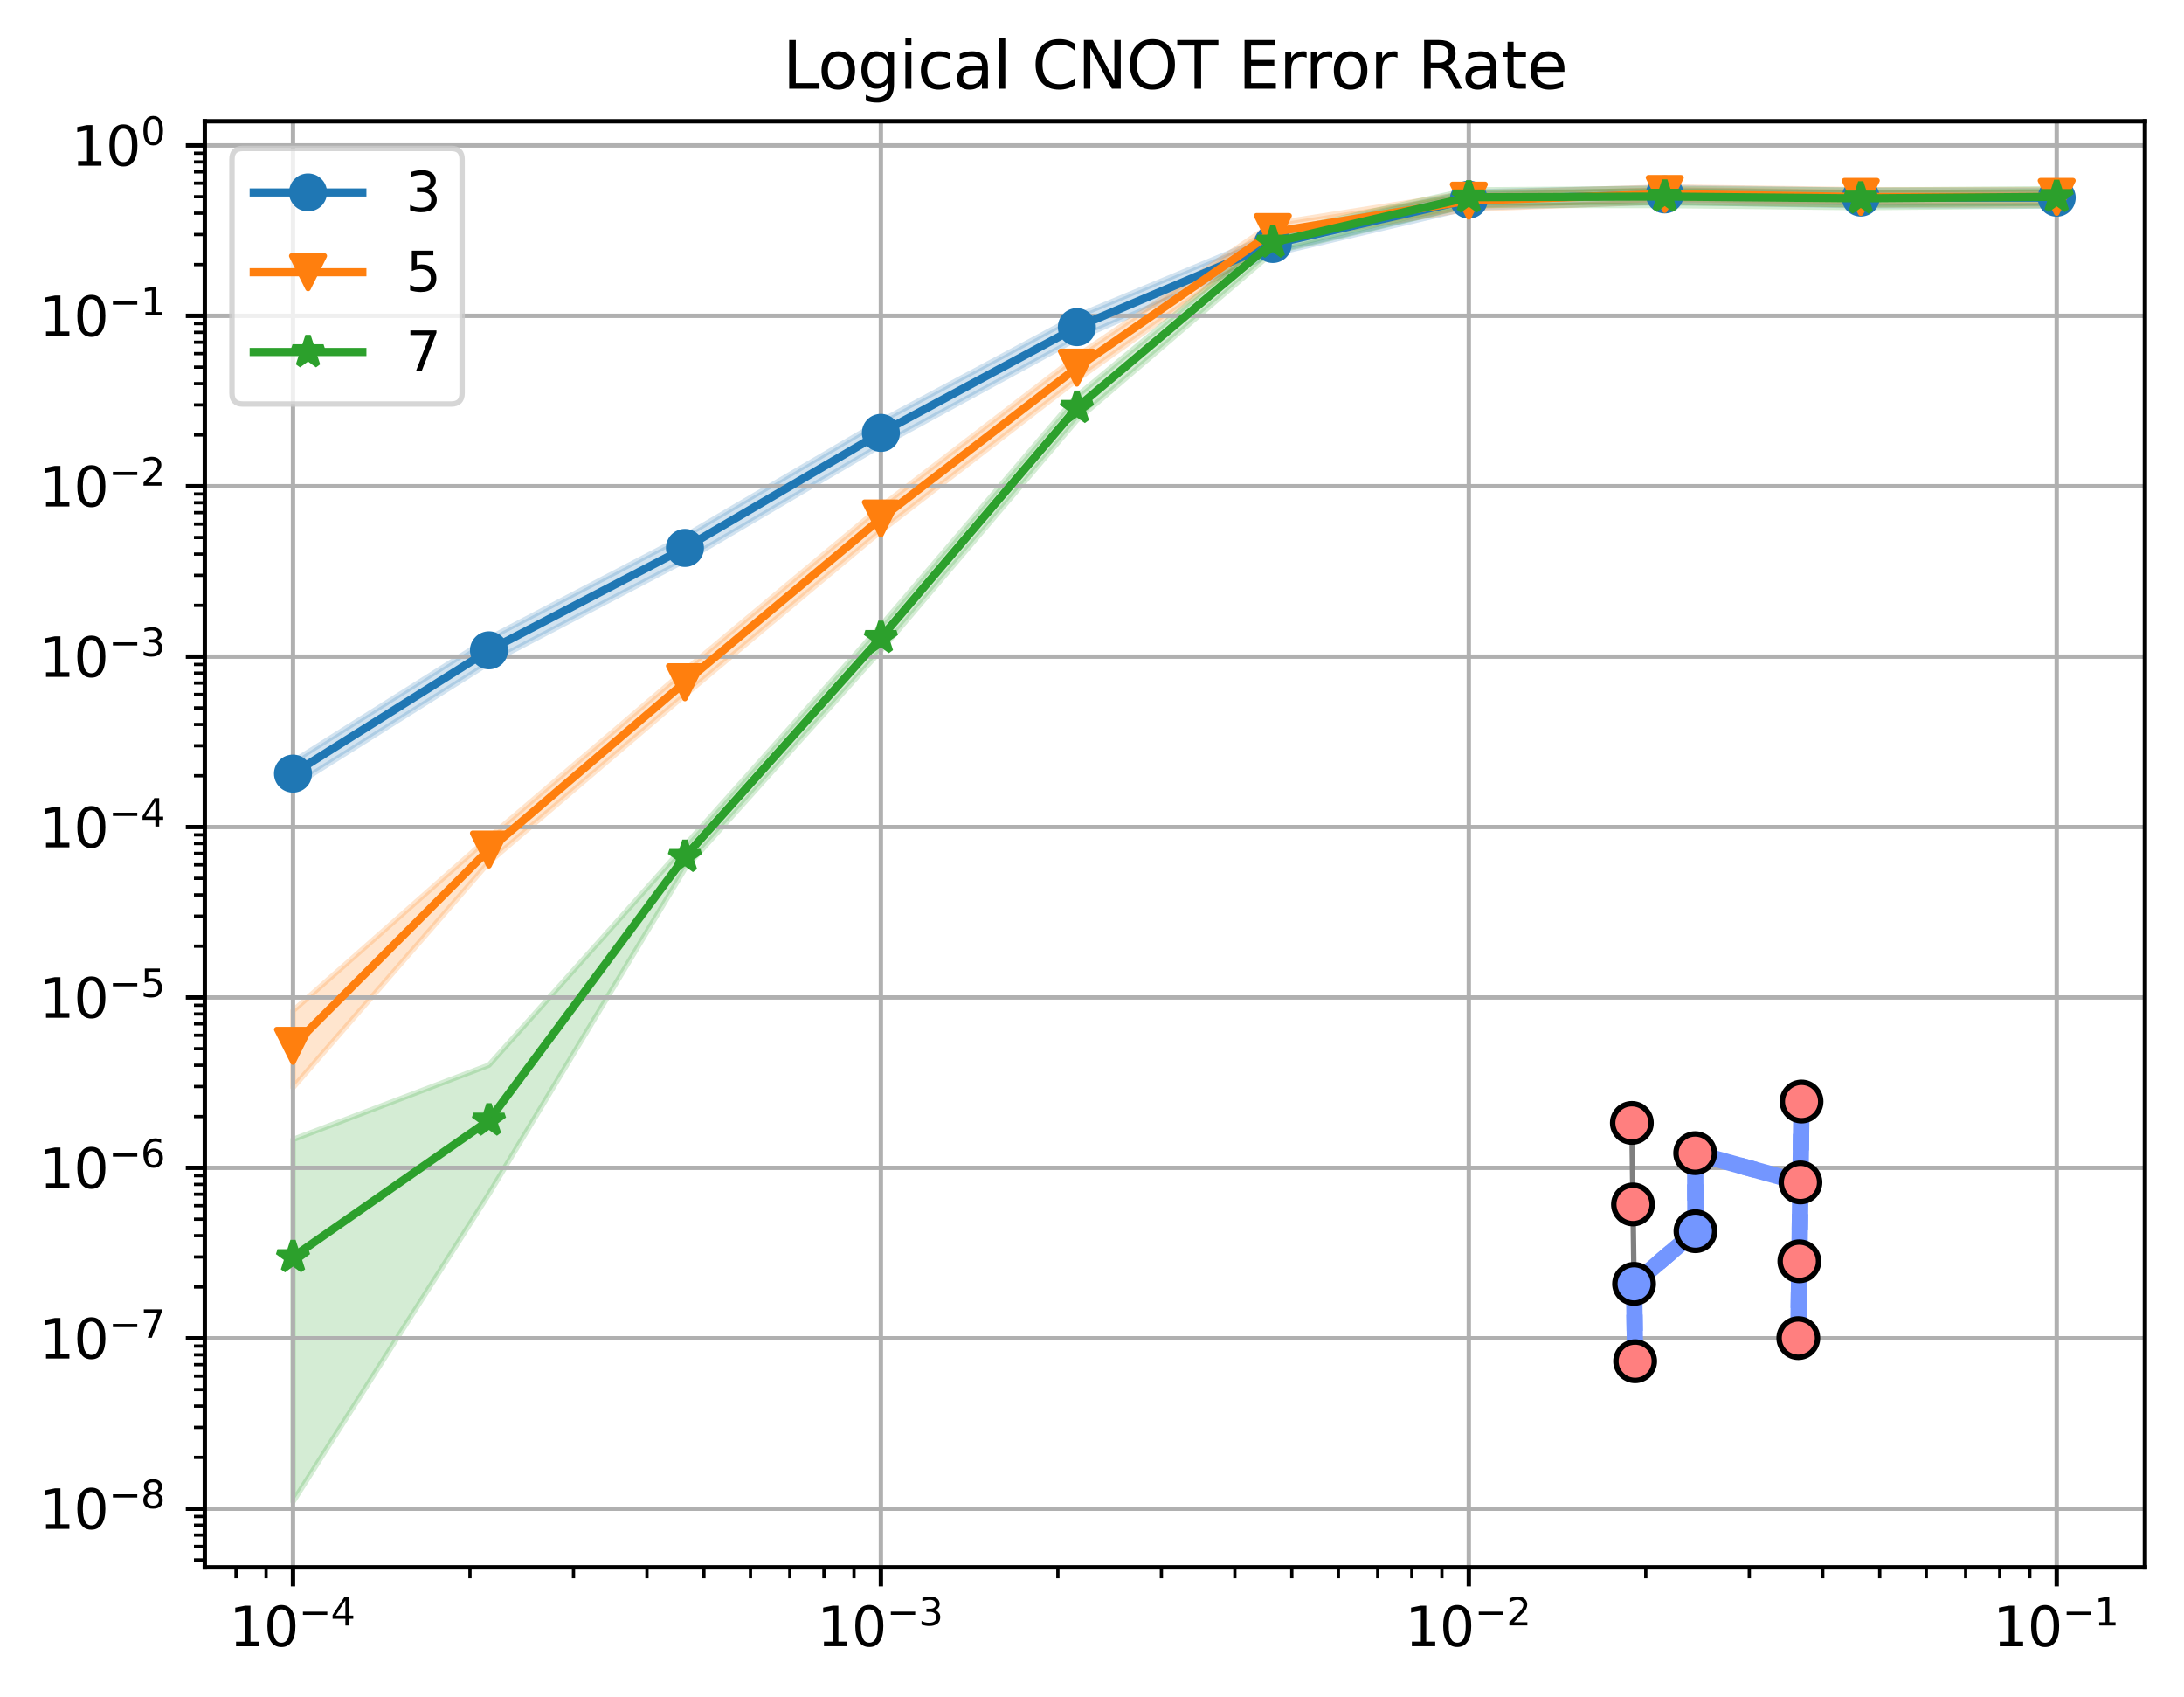 <?xml version="1.0" encoding="utf-8" standalone="no"?>
<!DOCTYPE svg PUBLIC "-//W3C//DTD SVG 1.1//EN"
  "http://www.w3.org/Graphics/SVG/1.1/DTD/svg11.dtd">
<svg xmlns:xlink="http://www.w3.org/1999/xlink" width="402.02pt" height="312.308pt" viewBox="0 0 402.02 312.308" xmlns="http://www.w3.org/2000/svg" version="1.1">
 <defs>
  <style type="text/css">*{stroke-linejoin: round; stroke-linecap: butt}</style>
 </defs>
 <g id="figure_1">
  <g id="patch_1">
   <path d="M 0 312.308 
L 402.02 312.308 
L 402.02 0 
L 0 0 
z
" style="fill: #ffffff"/>
  </g>
  <g id="axes_1">
   <g id="patch_2">
    <path d="M 37.7 288.43 
L 394.82 288.43 
L 394.82 22.318 
L 37.7 22.318 
z
" style="fill: #ffffff"/>
   </g>
   <g id="FillBetweenPolyCollection_1">
    <defs>
     <path id="m0c1b88185e" d="M 53.933 -172.144 
L 53.933 -167.614 
L 90.005 -190.306 
L 126.078 -209.163 
L 162.151 -230.366 
L 198.224 -249.986 
L 234.296 -265.593 
L 270.369 -274.045 
L 306.442 -275.095 
L 342.515 -274.45 
L 378.587 -274.427 
L 378.587 -277.278 
L 378.587 -277.278 
L 342.515 -277.297 
L 306.442 -277.821 
L 270.369 -276.967 
L 234.296 -269.104 
L 198.224 -254.113 
L 162.151 -234.802 
L 126.078 -213.666 
L 90.005 -194.835 
L 53.933 -172.144 
z
" style="stroke: #1f77b4; stroke-opacity: 0.2"/>
    </defs>
    <g clip-path="url(#p9737e0b07b)">
     <use xlink:href="#m0c1b88185e" x="0" y="312.308" style="fill: #1f77b4; fill-opacity: 0.2; stroke: #1f77b4; stroke-opacity: 0.2"/>
    </g>
   </g>
   <g id="FillBetweenPolyCollection_2">
    <defs>
     <path id="mc571cab4ac" d="M 53.933 -126.311 
L 53.933 -112.168 
L 90.005 -153.641 
L 126.078 -184.427 
L 162.151 -214.581 
L 198.224 -242.427 
L 234.296 -267.979 
L 270.369 -273.826 
L 306.442 -275.185 
L 342.515 -274.591 
L 378.587 -274.591 
L 378.587 -277.411 
L 378.587 -277.411 
L 342.515 -277.411 
L 306.442 -277.894 
L 270.369 -276.789 
L 234.296 -271.115 
L 198.224 -246.75 
L 162.151 -219.075 
L 126.078 -188.956 
L 90.005 -158.172 
L 53.933 -126.311 
z
" style="stroke: #ff7f0e; stroke-opacity: 0.2"/>
    </defs>
    <g clip-path="url(#p9737e0b07b)">
     <use xlink:href="#mc571cab4ac" x="0" y="312.308" style="fill: #ff7f0e; fill-opacity: 0.2; stroke: #ff7f0e; stroke-opacity: 0.2"/>
    </g>
   </g>
   <g id="FillBetweenPolyCollection_3">
    <defs>
     <path id="m00c56f192b" d="M 53.933 -102.612 
L 53.933 -35.974 
L 90.005 -92.613 
L 126.078 -152.475 
L 162.151 -192.619 
L 198.224 -235.01 
L 234.296 -265.905 
L 270.369 -274.521 
L 306.442 -274.488 
L 342.515 -274.103 
L 378.587 -274.43 
L 378.587 -277.574 
L 378.587 -277.574 
L 342.515 -277.315 
L 306.442 -277.62 
L 270.369 -277.354 
L 234.296 -269.365 
L 198.224 -239.427 
L 162.151 -197.147 
L 126.078 -156.722 
L 90.005 -116.307 
L 53.933 -102.612 
z
" style="stroke: #2ca02c; stroke-opacity: 0.2"/>
    </defs>
    <g clip-path="url(#p9737e0b07b)">
     <use xlink:href="#m00c56f192b" x="0" y="312.308" style="fill: #2ca02c; fill-opacity: 0.2; stroke: #2ca02c; stroke-opacity: 0.2"/>
    </g>
   </g>
   <g id="matplotlib.axis_1">
    <g id="xtick_1">
     <g id="line2d_1">
      <path d="M 53.933 288.43 
L 53.933 22.318 
" clip-path="url(#p9737e0b07b)" style="fill: none; stroke: #b0b0b0; stroke-width: 0.8; stroke-linecap: square"/>
     </g>
     <g id="line2d_2">
      <defs>
       <path id="m908bea3374" d="M 0 0 
L 0 3.5 
" style="stroke: #000000; stroke-width: 0.8"/>
      </defs>
      <g>
       <use xlink:href="#m908bea3374" x="53.933" y="288.43" style="stroke: #000000; stroke-width: 0.8"/>
      </g>
     </g>
     <g id="text_1">
      <!-- $\mathdefault{10^{-4}}$ -->
      <g transform="translate(42.183 303.029) scale(0.1 -0.1)">
       <defs>
        <path id="DejaVuSans-31" d="M 794 531 
L 1825 531 
L 1825 4091 
L 703 3866 
L 703 4441 
L 1819 4666 
L 2450 4666 
L 2450 531 
L 3481 531 
L 3481 0 
L 794 0 
L 794 531 
z
" transform="scale(0.016)"/>
        <path id="DejaVuSans-30" d="M 2034 4250 
Q 1547 4250 1301 3770 
Q 1056 3291 1056 2328 
Q 1056 1369 1301 889 
Q 1547 409 2034 409 
Q 2525 409 2770 889 
Q 3016 1369 3016 2328 
Q 3016 3291 2770 3770 
Q 2525 4250 2034 4250 
z
M 2034 4750 
Q 2819 4750 3233 4129 
Q 3647 3509 3647 2328 
Q 3647 1150 3233 529 
Q 2819 -91 2034 -91 
Q 1250 -91 836 529 
Q 422 1150 422 2328 
Q 422 3509 836 4129 
Q 1250 4750 2034 4750 
z
" transform="scale(0.016)"/>
        <path id="DejaVuSans-2212" d="M 678 2272 
L 4684 2272 
L 4684 1741 
L 678 1741 
L 678 2272 
z
" transform="scale(0.016)"/>
        <path id="DejaVuSans-34" d="M 2419 4116 
L 825 1625 
L 2419 1625 
L 2419 4116 
z
M 2253 4666 
L 3047 4666 
L 3047 1625 
L 3713 1625 
L 3713 1100 
L 3047 1100 
L 3047 0 
L 2419 0 
L 2419 1100 
L 313 1100 
L 313 1709 
L 2253 4666 
z
" transform="scale(0.016)"/>
       </defs>
       <use xlink:href="#DejaVuSans-31" transform="translate(0 0.684)"/>
       <use xlink:href="#DejaVuSans-30" transform="translate(63.623 0.684)"/>
       <use xlink:href="#DejaVuSans-2212" transform="translate(128.203 38.966) scale(0.7)"/>
       <use xlink:href="#DejaVuSans-34" transform="translate(186.855 38.966) scale(0.7)"/>
      </g>
     </g>
    </g>
    <g id="xtick_2">
     <g id="line2d_3">
      <path d="M 162.151 288.43 
L 162.151 22.318 
" clip-path="url(#p9737e0b07b)" style="fill: none; stroke: #b0b0b0; stroke-width: 0.8; stroke-linecap: square"/>
     </g>
     <g id="line2d_4">
      <g>
       <use xlink:href="#m908bea3374" x="162.151" y="288.43" style="stroke: #000000; stroke-width: 0.8"/>
      </g>
     </g>
     <g id="text_2">
      <!-- $\mathdefault{10^{-3}}$ -->
      <g transform="translate(150.401 303.029) scale(0.1 -0.1)">
       <defs>
        <path id="DejaVuSans-33" d="M 2597 2516 
Q 3050 2419 3304 2112 
Q 3559 1806 3559 1356 
Q 3559 666 3084 287 
Q 2609 -91 1734 -91 
Q 1441 -91 1130 -33 
Q 819 25 488 141 
L 488 750 
Q 750 597 1062 519 
Q 1375 441 1716 441 
Q 2309 441 2620 675 
Q 2931 909 2931 1356 
Q 2931 1769 2642 2001 
Q 2353 2234 1838 2234 
L 1294 2234 
L 1294 2753 
L 1863 2753 
Q 2328 2753 2575 2939 
Q 2822 3125 2822 3475 
Q 2822 3834 2567 4026 
Q 2313 4219 1838 4219 
Q 1578 4219 1281 4162 
Q 984 4106 628 3988 
L 628 4550 
Q 988 4650 1302 4700 
Q 1616 4750 1894 4750 
Q 2613 4750 3031 4423 
Q 3450 4097 3450 3541 
Q 3450 3153 3228 2886 
Q 3006 2619 2597 2516 
z
" transform="scale(0.016)"/>
       </defs>
       <use xlink:href="#DejaVuSans-31" transform="translate(0 0.766)"/>
       <use xlink:href="#DejaVuSans-30" transform="translate(63.623 0.766)"/>
       <use xlink:href="#DejaVuSans-2212" transform="translate(128.203 39.047) scale(0.7)"/>
       <use xlink:href="#DejaVuSans-33" transform="translate(186.855 39.047) scale(0.7)"/>
      </g>
     </g>
    </g>
    <g id="xtick_3">
     <g id="line2d_5">
      <path d="M 270.369 288.43 
L 270.369 22.318 
" clip-path="url(#p9737e0b07b)" style="fill: none; stroke: #b0b0b0; stroke-width: 0.8; stroke-linecap: square"/>
     </g>
     <g id="line2d_6">
      <g>
       <use xlink:href="#m908bea3374" x="270.369" y="288.43" style="stroke: #000000; stroke-width: 0.8"/>
      </g>
     </g>
     <g id="text_3">
      <!-- $\mathdefault{10^{-2}}$ -->
      <g transform="translate(258.619 303.029) scale(0.1 -0.1)">
       <defs>
        <path id="DejaVuSans-32" d="M 1228 531 
L 3431 531 
L 3431 0 
L 469 0 
L 469 531 
Q 828 903 1448 1529 
Q 2069 2156 2228 2338 
Q 2531 2678 2651 2914 
Q 2772 3150 2772 3378 
Q 2772 3750 2511 3984 
Q 2250 4219 1831 4219 
Q 1534 4219 1204 4116 
Q 875 4013 500 3803 
L 500 4441 
Q 881 4594 1212 4672 
Q 1544 4750 1819 4750 
Q 2544 4750 2975 4387 
Q 3406 4025 3406 3419 
Q 3406 3131 3298 2873 
Q 3191 2616 2906 2266 
Q 2828 2175 2409 1742 
Q 1991 1309 1228 531 
z
" transform="scale(0.016)"/>
       </defs>
       <use xlink:href="#DejaVuSans-31" transform="translate(0 0.766)"/>
       <use xlink:href="#DejaVuSans-30" transform="translate(63.623 0.766)"/>
       <use xlink:href="#DejaVuSans-2212" transform="translate(128.203 39.047) scale(0.7)"/>
       <use xlink:href="#DejaVuSans-32" transform="translate(186.855 39.047) scale(0.7)"/>
      </g>
     </g>
    </g>
    <g id="xtick_4">
     <g id="line2d_7">
      <path d="M 378.587 288.43 
L 378.587 22.318 
" clip-path="url(#p9737e0b07b)" style="fill: none; stroke: #b0b0b0; stroke-width: 0.8; stroke-linecap: square"/>
     </g>
     <g id="line2d_8">
      <g>
       <use xlink:href="#m908bea3374" x="378.587" y="288.43" style="stroke: #000000; stroke-width: 0.8"/>
      </g>
     </g>
     <g id="text_4">
      <!-- $\mathdefault{10^{-1}}$ -->
      <g transform="translate(366.837 303.029) scale(0.1 -0.1)">
       <use xlink:href="#DejaVuSans-31" transform="translate(0 0.684)"/>
       <use xlink:href="#DejaVuSans-30" transform="translate(63.623 0.684)"/>
       <use xlink:href="#DejaVuSans-2212" transform="translate(128.203 38.966) scale(0.7)"/>
       <use xlink:href="#DejaVuSans-31" transform="translate(186.855 38.966) scale(0.7)"/>
      </g>
     </g>
    </g>
    <g id="xtick_5">
     <g id="line2d_9">
      <defs>
       <path id="mb893e057e3" d="M 0 0 
L 0 2 
" style="stroke: #000000; stroke-width: 0.6"/>
      </defs>
      <g>
       <use xlink:href="#mb893e057e3" x="43.445" y="288.43" style="stroke: #000000; stroke-width: 0.6"/>
      </g>
     </g>
    </g>
    <g id="xtick_6">
     <g id="line2d_10">
      <g>
       <use xlink:href="#mb893e057e3" x="48.981" y="288.43" style="stroke: #000000; stroke-width: 0.6"/>
      </g>
     </g>
    </g>
    <g id="xtick_7">
     <g id="line2d_11">
      <g>
       <use xlink:href="#mb893e057e3" x="86.51" y="288.43" style="stroke: #000000; stroke-width: 0.6"/>
      </g>
     </g>
    </g>
    <g id="xtick_8">
     <g id="line2d_12">
      <g>
       <use xlink:href="#mb893e057e3" x="105.566" y="288.43" style="stroke: #000000; stroke-width: 0.6"/>
      </g>
     </g>
    </g>
    <g id="xtick_9">
     <g id="line2d_13">
      <g>
       <use xlink:href="#mb893e057e3" x="119.087" y="288.43" style="stroke: #000000; stroke-width: 0.6"/>
      </g>
     </g>
    </g>
    <g id="xtick_10">
     <g id="line2d_14">
      <g>
       <use xlink:href="#mb893e057e3" x="129.574" y="288.43" style="stroke: #000000; stroke-width: 0.6"/>
      </g>
     </g>
    </g>
    <g id="xtick_11">
     <g id="line2d_15">
      <g>
       <use xlink:href="#mb893e057e3" x="138.143" y="288.43" style="stroke: #000000; stroke-width: 0.6"/>
      </g>
     </g>
    </g>
    <g id="xtick_12">
     <g id="line2d_16">
      <g>
       <use xlink:href="#mb893e057e3" x="145.388" y="288.43" style="stroke: #000000; stroke-width: 0.6"/>
      </g>
     </g>
    </g>
    <g id="xtick_13">
     <g id="line2d_17">
      <g>
       <use xlink:href="#mb893e057e3" x="151.663" y="288.43" style="stroke: #000000; stroke-width: 0.6"/>
      </g>
     </g>
    </g>
    <g id="xtick_14">
     <g id="line2d_18">
      <g>
       <use xlink:href="#mb893e057e3" x="157.199" y="288.43" style="stroke: #000000; stroke-width: 0.6"/>
      </g>
     </g>
    </g>
    <g id="xtick_15">
     <g id="line2d_19">
      <g>
       <use xlink:href="#mb893e057e3" x="194.728" y="288.43" style="stroke: #000000; stroke-width: 0.6"/>
      </g>
     </g>
    </g>
    <g id="xtick_16">
     <g id="line2d_20">
      <g>
       <use xlink:href="#mb893e057e3" x="213.784" y="288.43" style="stroke: #000000; stroke-width: 0.6"/>
      </g>
     </g>
    </g>
    <g id="xtick_17">
     <g id="line2d_21">
      <g>
       <use xlink:href="#mb893e057e3" x="227.305" y="288.43" style="stroke: #000000; stroke-width: 0.6"/>
      </g>
     </g>
    </g>
    <g id="xtick_18">
     <g id="line2d_22">
      <g>
       <use xlink:href="#mb893e057e3" x="237.792" y="288.43" style="stroke: #000000; stroke-width: 0.6"/>
      </g>
     </g>
    </g>
    <g id="xtick_19">
     <g id="line2d_23">
      <g>
       <use xlink:href="#mb893e057e3" x="246.361" y="288.43" style="stroke: #000000; stroke-width: 0.6"/>
      </g>
     </g>
    </g>
    <g id="xtick_20">
     <g id="line2d_24">
      <g>
       <use xlink:href="#mb893e057e3" x="253.606" y="288.43" style="stroke: #000000; stroke-width: 0.6"/>
      </g>
     </g>
    </g>
    <g id="xtick_21">
     <g id="line2d_25">
      <g>
       <use xlink:href="#mb893e057e3" x="259.882" y="288.43" style="stroke: #000000; stroke-width: 0.6"/>
      </g>
     </g>
    </g>
    <g id="xtick_22">
     <g id="line2d_26">
      <g>
       <use xlink:href="#mb893e057e3" x="265.417" y="288.43" style="stroke: #000000; stroke-width: 0.6"/>
      </g>
     </g>
    </g>
    <g id="xtick_23">
     <g id="line2d_27">
      <g>
       <use xlink:href="#mb893e057e3" x="302.946" y="288.43" style="stroke: #000000; stroke-width: 0.6"/>
      </g>
     </g>
    </g>
    <g id="xtick_24">
     <g id="line2d_28">
      <g>
       <use xlink:href="#mb893e057e3" x="322.002" y="288.43" style="stroke: #000000; stroke-width: 0.6"/>
      </g>
     </g>
    </g>
    <g id="xtick_25">
     <g id="line2d_29">
      <g>
       <use xlink:href="#mb893e057e3" x="335.523" y="288.43" style="stroke: #000000; stroke-width: 0.6"/>
      </g>
     </g>
    </g>
    <g id="xtick_26">
     <g id="line2d_30">
      <g>
       <use xlink:href="#mb893e057e3" x="346.01" y="288.43" style="stroke: #000000; stroke-width: 0.6"/>
      </g>
     </g>
    </g>
    <g id="xtick_27">
     <g id="line2d_31">
      <g>
       <use xlink:href="#mb893e057e3" x="354.579" y="288.43" style="stroke: #000000; stroke-width: 0.6"/>
      </g>
     </g>
    </g>
    <g id="xtick_28">
     <g id="line2d_32">
      <g>
       <use xlink:href="#mb893e057e3" x="361.824" y="288.43" style="stroke: #000000; stroke-width: 0.6"/>
      </g>
     </g>
    </g>
    <g id="xtick_29">
     <g id="line2d_33">
      <g>
       <use xlink:href="#mb893e057e3" x="368.1" y="288.43" style="stroke: #000000; stroke-width: 0.6"/>
      </g>
     </g>
    </g>
    <g id="xtick_30">
     <g id="line2d_34">
      <g>
       <use xlink:href="#mb893e057e3" x="373.635" y="288.43" style="stroke: #000000; stroke-width: 0.6"/>
      </g>
     </g>
    </g>
   </g>
   <g id="matplotlib.axis_2">
    <g id="ytick_1">
     <g id="line2d_35">
      <path d="M 37.7 277.632 
L 394.82 277.632 
" clip-path="url(#p9737e0b07b)" style="fill: none; stroke: #b0b0b0; stroke-width: 0.8; stroke-linecap: square"/>
     </g>
     <g id="line2d_36">
      <defs>
       <path id="m82329476b8" d="M 0 0 
L -3.5 0 
" style="stroke: #000000; stroke-width: 0.8"/>
      </defs>
      <g>
       <use xlink:href="#m82329476b8" x="37.7" y="277.632" style="stroke: #000000; stroke-width: 0.8"/>
      </g>
     </g>
     <g id="text_5">
      <!-- $\mathdefault{10^{-8}}$ -->
      <g transform="translate(7.2 281.431) scale(0.1 -0.1)">
       <defs>
        <path id="DejaVuSans-38" d="M 2034 2216 
Q 1584 2216 1326 1975 
Q 1069 1734 1069 1313 
Q 1069 891 1326 650 
Q 1584 409 2034 409 
Q 2484 409 2743 651 
Q 3003 894 3003 1313 
Q 3003 1734 2745 1975 
Q 2488 2216 2034 2216 
z
M 1403 2484 
Q 997 2584 770 2862 
Q 544 3141 544 3541 
Q 544 4100 942 4425 
Q 1341 4750 2034 4750 
Q 2731 4750 3128 4425 
Q 3525 4100 3525 3541 
Q 3525 3141 3298 2862 
Q 3072 2584 2669 2484 
Q 3125 2378 3379 2068 
Q 3634 1759 3634 1313 
Q 3634 634 3220 271 
Q 2806 -91 2034 -91 
Q 1263 -91 848 271 
Q 434 634 434 1313 
Q 434 1759 690 2068 
Q 947 2378 1403 2484 
z
M 1172 3481 
Q 1172 3119 1398 2916 
Q 1625 2713 2034 2713 
Q 2441 2713 2670 2916 
Q 2900 3119 2900 3481 
Q 2900 3844 2670 4047 
Q 2441 4250 2034 4250 
Q 1625 4250 1398 4047 
Q 1172 3844 1172 3481 
z
" transform="scale(0.016)"/>
       </defs>
       <use xlink:href="#DejaVuSans-31" transform="translate(0 0.766)"/>
       <use xlink:href="#DejaVuSans-30" transform="translate(63.623 0.766)"/>
       <use xlink:href="#DejaVuSans-2212" transform="translate(128.203 39.047) scale(0.7)"/>
       <use xlink:href="#DejaVuSans-38" transform="translate(186.855 39.047) scale(0.7)"/>
      </g>
     </g>
    </g>
    <g id="ytick_2">
     <g id="line2d_37">
      <path d="M 37.7 246.274 
L 394.82 246.274 
" clip-path="url(#p9737e0b07b)" style="fill: none; stroke: #b0b0b0; stroke-width: 0.8; stroke-linecap: square"/>
     </g>
     <g id="line2d_38">
      <g>
       <use xlink:href="#m82329476b8" x="37.7" y="246.274" style="stroke: #000000; stroke-width: 0.8"/>
      </g>
     </g>
     <g id="text_6">
      <!-- $\mathdefault{10^{-7}}$ -->
      <g transform="translate(7.2 250.073) scale(0.1 -0.1)">
       <defs>
        <path id="DejaVuSans-37" d="M 525 4666 
L 3525 4666 
L 3525 4397 
L 1831 0 
L 1172 0 
L 2766 4134 
L 525 4134 
L 525 4666 
z
" transform="scale(0.016)"/>
       </defs>
       <use xlink:href="#DejaVuSans-31" transform="translate(0 0.684)"/>
       <use xlink:href="#DejaVuSans-30" transform="translate(63.623 0.684)"/>
       <use xlink:href="#DejaVuSans-2212" transform="translate(128.203 38.966) scale(0.7)"/>
       <use xlink:href="#DejaVuSans-37" transform="translate(186.855 38.966) scale(0.7)"/>
      </g>
     </g>
    </g>
    <g id="ytick_3">
     <g id="line2d_39">
      <path d="M 37.7 214.915 
L 394.82 214.915 
" clip-path="url(#p9737e0b07b)" style="fill: none; stroke: #b0b0b0; stroke-width: 0.8; stroke-linecap: square"/>
     </g>
     <g id="line2d_40">
      <g>
       <use xlink:href="#m82329476b8" x="37.7" y="214.915" style="stroke: #000000; stroke-width: 0.8"/>
      </g>
     </g>
     <g id="text_7">
      <!-- $\mathdefault{10^{-6}}$ -->
      <g transform="translate(7.2 218.714) scale(0.1 -0.1)">
       <defs>
        <path id="DejaVuSans-36" d="M 2113 2584 
Q 1688 2584 1439 2293 
Q 1191 2003 1191 1497 
Q 1191 994 1439 701 
Q 1688 409 2113 409 
Q 2538 409 2786 701 
Q 3034 994 3034 1497 
Q 3034 2003 2786 2293 
Q 2538 2584 2113 2584 
z
M 3366 4563 
L 3366 3988 
Q 3128 4100 2886 4159 
Q 2644 4219 2406 4219 
Q 1781 4219 1451 3797 
Q 1122 3375 1075 2522 
Q 1259 2794 1537 2939 
Q 1816 3084 2150 3084 
Q 2853 3084 3261 2657 
Q 3669 2231 3669 1497 
Q 3669 778 3244 343 
Q 2819 -91 2113 -91 
Q 1303 -91 875 529 
Q 447 1150 447 2328 
Q 447 3434 972 4092 
Q 1497 4750 2381 4750 
Q 2619 4750 2861 4703 
Q 3103 4656 3366 4563 
z
" transform="scale(0.016)"/>
       </defs>
       <use xlink:href="#DejaVuSans-31" transform="translate(0 0.766)"/>
       <use xlink:href="#DejaVuSans-30" transform="translate(63.623 0.766)"/>
       <use xlink:href="#DejaVuSans-2212" transform="translate(128.203 39.047) scale(0.7)"/>
       <use xlink:href="#DejaVuSans-36" transform="translate(186.855 39.047) scale(0.7)"/>
      </g>
     </g>
    </g>
    <g id="ytick_4">
     <g id="line2d_41">
      <path d="M 37.7 183.556 
L 394.82 183.556 
" clip-path="url(#p9737e0b07b)" style="fill: none; stroke: #b0b0b0; stroke-width: 0.8; stroke-linecap: square"/>
     </g>
     <g id="line2d_42">
      <g>
       <use xlink:href="#m82329476b8" x="37.7" y="183.556" style="stroke: #000000; stroke-width: 0.8"/>
      </g>
     </g>
     <g id="text_8">
      <!-- $\mathdefault{10^{-5}}$ -->
      <g transform="translate(7.2 187.355) scale(0.1 -0.1)">
       <defs>
        <path id="DejaVuSans-35" d="M 691 4666 
L 3169 4666 
L 3169 4134 
L 1269 4134 
L 1269 2991 
Q 1406 3038 1543 3061 
Q 1681 3084 1819 3084 
Q 2600 3084 3056 2656 
Q 3513 2228 3513 1497 
Q 3513 744 3044 326 
Q 2575 -91 1722 -91 
Q 1428 -91 1123 -41 
Q 819 9 494 109 
L 494 744 
Q 775 591 1075 516 
Q 1375 441 1709 441 
Q 2250 441 2565 725 
Q 2881 1009 2881 1497 
Q 2881 1984 2565 2268 
Q 2250 2553 1709 2553 
Q 1456 2553 1204 2497 
Q 953 2441 691 2322 
L 691 4666 
z
" transform="scale(0.016)"/>
       </defs>
       <use xlink:href="#DejaVuSans-31" transform="translate(0 0.684)"/>
       <use xlink:href="#DejaVuSans-30" transform="translate(63.623 0.684)"/>
       <use xlink:href="#DejaVuSans-2212" transform="translate(128.203 38.966) scale(0.7)"/>
       <use xlink:href="#DejaVuSans-35" transform="translate(186.855 38.966) scale(0.7)"/>
      </g>
     </g>
    </g>
    <g id="ytick_5">
     <g id="line2d_43">
      <path d="M 37.7 152.198 
L 394.82 152.198 
" clip-path="url(#p9737e0b07b)" style="fill: none; stroke: #b0b0b0; stroke-width: 0.8; stroke-linecap: square"/>
     </g>
     <g id="line2d_44">
      <g>
       <use xlink:href="#m82329476b8" x="37.7" y="152.198" style="stroke: #000000; stroke-width: 0.8"/>
      </g>
     </g>
     <g id="text_9">
      <!-- $\mathdefault{10^{-4}}$ -->
      <g transform="translate(7.2 155.997) scale(0.1 -0.1)">
       <use xlink:href="#DejaVuSans-31" transform="translate(0 0.684)"/>
       <use xlink:href="#DejaVuSans-30" transform="translate(63.623 0.684)"/>
       <use xlink:href="#DejaVuSans-2212" transform="translate(128.203 38.966) scale(0.7)"/>
       <use xlink:href="#DejaVuSans-34" transform="translate(186.855 38.966) scale(0.7)"/>
      </g>
     </g>
    </g>
    <g id="ytick_6">
     <g id="line2d_45">
      <path d="M 37.7 120.839 
L 394.82 120.839 
" clip-path="url(#p9737e0b07b)" style="fill: none; stroke: #b0b0b0; stroke-width: 0.8; stroke-linecap: square"/>
     </g>
     <g id="line2d_46">
      <g>
       <use xlink:href="#m82329476b8" x="37.7" y="120.839" style="stroke: #000000; stroke-width: 0.8"/>
      </g>
     </g>
     <g id="text_10">
      <!-- $\mathdefault{10^{-3}}$ -->
      <g transform="translate(7.2 124.638) scale(0.1 -0.1)">
       <use xlink:href="#DejaVuSans-31" transform="translate(0 0.766)"/>
       <use xlink:href="#DejaVuSans-30" transform="translate(63.623 0.766)"/>
       <use xlink:href="#DejaVuSans-2212" transform="translate(128.203 39.047) scale(0.7)"/>
       <use xlink:href="#DejaVuSans-33" transform="translate(186.855 39.047) scale(0.7)"/>
      </g>
     </g>
    </g>
    <g id="ytick_7">
     <g id="line2d_47">
      <path d="M 37.7 89.48 
L 394.82 89.48 
" clip-path="url(#p9737e0b07b)" style="fill: none; stroke: #b0b0b0; stroke-width: 0.8; stroke-linecap: square"/>
     </g>
     <g id="line2d_48">
      <g>
       <use xlink:href="#m82329476b8" x="37.7" y="89.48" style="stroke: #000000; stroke-width: 0.8"/>
      </g>
     </g>
     <g id="text_11">
      <!-- $\mathdefault{10^{-2}}$ -->
      <g transform="translate(7.2 93.28) scale(0.1 -0.1)">
       <use xlink:href="#DejaVuSans-31" transform="translate(0 0.766)"/>
       <use xlink:href="#DejaVuSans-30" transform="translate(63.623 0.766)"/>
       <use xlink:href="#DejaVuSans-2212" transform="translate(128.203 39.047) scale(0.7)"/>
       <use xlink:href="#DejaVuSans-32" transform="translate(186.855 39.047) scale(0.7)"/>
      </g>
     </g>
    </g>
    <g id="ytick_8">
     <g id="line2d_49">
      <path d="M 37.7 58.122 
L 394.82 58.122 
" clip-path="url(#p9737e0b07b)" style="fill: none; stroke: #b0b0b0; stroke-width: 0.8; stroke-linecap: square"/>
     </g>
     <g id="line2d_50">
      <g>
       <use xlink:href="#m82329476b8" x="37.7" y="58.122" style="stroke: #000000; stroke-width: 0.8"/>
      </g>
     </g>
     <g id="text_12">
      <!-- $\mathdefault{10^{-1}}$ -->
      <g transform="translate(7.2 61.921) scale(0.1 -0.1)">
       <use xlink:href="#DejaVuSans-31" transform="translate(0 0.684)"/>
       <use xlink:href="#DejaVuSans-30" transform="translate(63.623 0.684)"/>
       <use xlink:href="#DejaVuSans-2212" transform="translate(128.203 38.966) scale(0.7)"/>
       <use xlink:href="#DejaVuSans-31" transform="translate(186.855 38.966) scale(0.7)"/>
      </g>
     </g>
    </g>
    <g id="ytick_9">
     <g id="line2d_51">
      <path d="M 37.7 26.763 
L 394.82 26.763 
" clip-path="url(#p9737e0b07b)" style="fill: none; stroke: #b0b0b0; stroke-width: 0.8; stroke-linecap: square"/>
     </g>
     <g id="line2d_52">
      <g>
       <use xlink:href="#m82329476b8" x="37.7" y="26.763" style="stroke: #000000; stroke-width: 0.8"/>
      </g>
     </g>
     <g id="text_13">
      <!-- $\mathdefault{10^{0}}$ -->
      <g transform="translate(13.1 30.562) scale(0.1 -0.1)">
       <use xlink:href="#DejaVuSans-31" transform="translate(0 0.766)"/>
       <use xlink:href="#DejaVuSans-30" transform="translate(63.623 0.766)"/>
       <use xlink:href="#DejaVuSans-30" transform="translate(128.203 39.047) scale(0.7)"/>
      </g>
     </g>
    </g>
    <g id="ytick_10">
     <g id="line2d_53">
      <defs>
       <path id="mf40a266990" d="M 0 0 
L -2 0 
" style="stroke: #000000; stroke-width: 0.6"/>
      </defs>
      <g>
       <use xlink:href="#mf40a266990" x="37.7" y="287.072" style="stroke: #000000; stroke-width: 0.6"/>
      </g>
     </g>
    </g>
    <g id="ytick_11">
     <g id="line2d_54">
      <g>
       <use xlink:href="#mf40a266990" x="37.7" y="284.589" style="stroke: #000000; stroke-width: 0.6"/>
      </g>
     </g>
    </g>
    <g id="ytick_12">
     <g id="line2d_55">
      <g>
       <use xlink:href="#mf40a266990" x="37.7" y="282.49" style="stroke: #000000; stroke-width: 0.6"/>
      </g>
     </g>
    </g>
    <g id="ytick_13">
     <g id="line2d_56">
      <g>
       <use xlink:href="#mf40a266990" x="37.7" y="280.671" style="stroke: #000000; stroke-width: 0.6"/>
      </g>
     </g>
    </g>
    <g id="ytick_14">
     <g id="line2d_57">
      <g>
       <use xlink:href="#mf40a266990" x="37.7" y="279.067" style="stroke: #000000; stroke-width: 0.6"/>
      </g>
     </g>
    </g>
    <g id="ytick_15">
     <g id="line2d_58">
      <g>
       <use xlink:href="#mf40a266990" x="37.7" y="268.192" style="stroke: #000000; stroke-width: 0.6"/>
      </g>
     </g>
    </g>
    <g id="ytick_16">
     <g id="line2d_59">
      <g>
       <use xlink:href="#mf40a266990" x="37.7" y="262.67" style="stroke: #000000; stroke-width: 0.6"/>
      </g>
     </g>
    </g>
    <g id="ytick_17">
     <g id="line2d_60">
      <g>
       <use xlink:href="#mf40a266990" x="37.7" y="258.752" style="stroke: #000000; stroke-width: 0.6"/>
      </g>
     </g>
    </g>
    <g id="ytick_18">
     <g id="line2d_61">
      <g>
       <use xlink:href="#mf40a266990" x="37.7" y="255.713" style="stroke: #000000; stroke-width: 0.6"/>
      </g>
     </g>
    </g>
    <g id="ytick_19">
     <g id="line2d_62">
      <g>
       <use xlink:href="#mf40a266990" x="37.7" y="253.23" style="stroke: #000000; stroke-width: 0.6"/>
      </g>
     </g>
    </g>
    <g id="ytick_20">
     <g id="line2d_63">
      <g>
       <use xlink:href="#mf40a266990" x="37.7" y="251.131" style="stroke: #000000; stroke-width: 0.6"/>
      </g>
     </g>
    </g>
    <g id="ytick_21">
     <g id="line2d_64">
      <g>
       <use xlink:href="#mf40a266990" x="37.7" y="249.312" style="stroke: #000000; stroke-width: 0.6"/>
      </g>
     </g>
    </g>
    <g id="ytick_22">
     <g id="line2d_65">
      <g>
       <use xlink:href="#mf40a266990" x="37.7" y="247.708" style="stroke: #000000; stroke-width: 0.6"/>
      </g>
     </g>
    </g>
    <g id="ytick_23">
     <g id="line2d_66">
      <g>
       <use xlink:href="#mf40a266990" x="37.7" y="236.834" style="stroke: #000000; stroke-width: 0.6"/>
      </g>
     </g>
    </g>
    <g id="ytick_24">
     <g id="line2d_67">
      <g>
       <use xlink:href="#mf40a266990" x="37.7" y="231.312" style="stroke: #000000; stroke-width: 0.6"/>
      </g>
     </g>
    </g>
    <g id="ytick_25">
     <g id="line2d_68">
      <g>
       <use xlink:href="#mf40a266990" x="37.7" y="227.394" style="stroke: #000000; stroke-width: 0.6"/>
      </g>
     </g>
    </g>
    <g id="ytick_26">
     <g id="line2d_69">
      <g>
       <use xlink:href="#mf40a266990" x="37.7" y="224.355" style="stroke: #000000; stroke-width: 0.6"/>
      </g>
     </g>
    </g>
    <g id="ytick_27">
     <g id="line2d_70">
      <g>
       <use xlink:href="#mf40a266990" x="37.7" y="221.872" style="stroke: #000000; stroke-width: 0.6"/>
      </g>
     </g>
    </g>
    <g id="ytick_28">
     <g id="line2d_71">
      <g>
       <use xlink:href="#mf40a266990" x="37.7" y="219.772" style="stroke: #000000; stroke-width: 0.6"/>
      </g>
     </g>
    </g>
    <g id="ytick_29">
     <g id="line2d_72">
      <g>
       <use xlink:href="#mf40a266990" x="37.7" y="217.954" style="stroke: #000000; stroke-width: 0.6"/>
      </g>
     </g>
    </g>
    <g id="ytick_30">
     <g id="line2d_73">
      <g>
       <use xlink:href="#mf40a266990" x="37.7" y="216.35" style="stroke: #000000; stroke-width: 0.6"/>
      </g>
     </g>
    </g>
    <g id="ytick_31">
     <g id="line2d_74">
      <g>
       <use xlink:href="#mf40a266990" x="37.7" y="205.475" style="stroke: #000000; stroke-width: 0.6"/>
      </g>
     </g>
    </g>
    <g id="ytick_32">
     <g id="line2d_75">
      <g>
       <use xlink:href="#mf40a266990" x="37.7" y="199.953" style="stroke: #000000; stroke-width: 0.6"/>
      </g>
     </g>
    </g>
    <g id="ytick_33">
     <g id="line2d_76">
      <g>
       <use xlink:href="#mf40a266990" x="37.7" y="196.035" style="stroke: #000000; stroke-width: 0.6"/>
      </g>
     </g>
    </g>
    <g id="ytick_34">
     <g id="line2d_77">
      <g>
       <use xlink:href="#mf40a266990" x="37.7" y="192.996" style="stroke: #000000; stroke-width: 0.6"/>
      </g>
     </g>
    </g>
    <g id="ytick_35">
     <g id="line2d_78">
      <g>
       <use xlink:href="#mf40a266990" x="37.7" y="190.513" style="stroke: #000000; stroke-width: 0.6"/>
      </g>
     </g>
    </g>
    <g id="ytick_36">
     <g id="line2d_79">
      <g>
       <use xlink:href="#mf40a266990" x="37.7" y="188.414" style="stroke: #000000; stroke-width: 0.6"/>
      </g>
     </g>
    </g>
    <g id="ytick_37">
     <g id="line2d_80">
      <g>
       <use xlink:href="#mf40a266990" x="37.7" y="186.595" style="stroke: #000000; stroke-width: 0.6"/>
      </g>
     </g>
    </g>
    <g id="ytick_38">
     <g id="line2d_81">
      <g>
       <use xlink:href="#mf40a266990" x="37.7" y="184.991" style="stroke: #000000; stroke-width: 0.6"/>
      </g>
     </g>
    </g>
    <g id="ytick_39">
     <g id="line2d_82">
      <g>
       <use xlink:href="#mf40a266990" x="37.7" y="174.116" style="stroke: #000000; stroke-width: 0.6"/>
      </g>
     </g>
    </g>
    <g id="ytick_40">
     <g id="line2d_83">
      <g>
       <use xlink:href="#mf40a266990" x="37.7" y="168.594" style="stroke: #000000; stroke-width: 0.6"/>
      </g>
     </g>
    </g>
    <g id="ytick_41">
     <g id="line2d_84">
      <g>
       <use xlink:href="#mf40a266990" x="37.7" y="164.676" style="stroke: #000000; stroke-width: 0.6"/>
      </g>
     </g>
    </g>
    <g id="ytick_42">
     <g id="line2d_85">
      <g>
       <use xlink:href="#mf40a266990" x="37.7" y="161.638" style="stroke: #000000; stroke-width: 0.6"/>
      </g>
     </g>
    </g>
    <g id="ytick_43">
     <g id="line2d_86">
      <g>
       <use xlink:href="#mf40a266990" x="37.7" y="159.155" style="stroke: #000000; stroke-width: 0.6"/>
      </g>
     </g>
    </g>
    <g id="ytick_44">
     <g id="line2d_87">
      <g>
       <use xlink:href="#mf40a266990" x="37.7" y="157.055" style="stroke: #000000; stroke-width: 0.6"/>
      </g>
     </g>
    </g>
    <g id="ytick_45">
     <g id="line2d_88">
      <g>
       <use xlink:href="#mf40a266990" x="37.7" y="155.237" style="stroke: #000000; stroke-width: 0.6"/>
      </g>
     </g>
    </g>
    <g id="ytick_46">
     <g id="line2d_89">
      <g>
       <use xlink:href="#mf40a266990" x="37.7" y="153.633" style="stroke: #000000; stroke-width: 0.6"/>
      </g>
     </g>
    </g>
    <g id="ytick_47">
     <g id="line2d_90">
      <g>
       <use xlink:href="#mf40a266990" x="37.7" y="142.758" style="stroke: #000000; stroke-width: 0.6"/>
      </g>
     </g>
    </g>
    <g id="ytick_48">
     <g id="line2d_91">
      <g>
       <use xlink:href="#mf40a266990" x="37.7" y="137.236" style="stroke: #000000; stroke-width: 0.6"/>
      </g>
     </g>
    </g>
    <g id="ytick_49">
     <g id="line2d_92">
      <g>
       <use xlink:href="#mf40a266990" x="37.7" y="133.318" style="stroke: #000000; stroke-width: 0.6"/>
      </g>
     </g>
    </g>
    <g id="ytick_50">
     <g id="line2d_93">
      <g>
       <use xlink:href="#mf40a266990" x="37.7" y="130.279" style="stroke: #000000; stroke-width: 0.6"/>
      </g>
     </g>
    </g>
    <g id="ytick_51">
     <g id="line2d_94">
      <g>
       <use xlink:href="#mf40a266990" x="37.7" y="127.796" style="stroke: #000000; stroke-width: 0.6"/>
      </g>
     </g>
    </g>
    <g id="ytick_52">
     <g id="line2d_95">
      <g>
       <use xlink:href="#mf40a266990" x="37.7" y="125.697" style="stroke: #000000; stroke-width: 0.6"/>
      </g>
     </g>
    </g>
    <g id="ytick_53">
     <g id="line2d_96">
      <g>
       <use xlink:href="#mf40a266990" x="37.7" y="123.878" style="stroke: #000000; stroke-width: 0.6"/>
      </g>
     </g>
    </g>
    <g id="ytick_54">
     <g id="line2d_97">
      <g>
       <use xlink:href="#mf40a266990" x="37.7" y="122.274" style="stroke: #000000; stroke-width: 0.6"/>
      </g>
     </g>
    </g>
    <g id="ytick_55">
     <g id="line2d_98">
      <g>
       <use xlink:href="#mf40a266990" x="37.7" y="111.399" style="stroke: #000000; stroke-width: 0.6"/>
      </g>
     </g>
    </g>
    <g id="ytick_56">
     <g id="line2d_99">
      <g>
       <use xlink:href="#mf40a266990" x="37.7" y="105.877" style="stroke: #000000; stroke-width: 0.6"/>
      </g>
     </g>
    </g>
    <g id="ytick_57">
     <g id="line2d_100">
      <g>
       <use xlink:href="#mf40a266990" x="37.7" y="101.959" style="stroke: #000000; stroke-width: 0.6"/>
      </g>
     </g>
    </g>
    <g id="ytick_58">
     <g id="line2d_101">
      <g>
       <use xlink:href="#mf40a266990" x="37.7" y="98.92" style="stroke: #000000; stroke-width: 0.6"/>
      </g>
     </g>
    </g>
    <g id="ytick_59">
     <g id="line2d_102">
      <g>
       <use xlink:href="#mf40a266990" x="37.7" y="96.437" style="stroke: #000000; stroke-width: 0.6"/>
      </g>
     </g>
    </g>
    <g id="ytick_60">
     <g id="line2d_103">
      <g>
       <use xlink:href="#mf40a266990" x="37.7" y="94.338" style="stroke: #000000; stroke-width: 0.6"/>
      </g>
     </g>
    </g>
    <g id="ytick_61">
     <g id="line2d_104">
      <g>
       <use xlink:href="#mf40a266990" x="37.7" y="92.519" style="stroke: #000000; stroke-width: 0.6"/>
      </g>
     </g>
    </g>
    <g id="ytick_62">
     <g id="line2d_105">
      <g>
       <use xlink:href="#mf40a266990" x="37.7" y="90.915" style="stroke: #000000; stroke-width: 0.6"/>
      </g>
     </g>
    </g>
    <g id="ytick_63">
     <g id="line2d_106">
      <g>
       <use xlink:href="#mf40a266990" x="37.7" y="80.04" style="stroke: #000000; stroke-width: 0.6"/>
      </g>
     </g>
    </g>
    <g id="ytick_64">
     <g id="line2d_107">
      <g>
       <use xlink:href="#mf40a266990" x="37.7" y="74.519" style="stroke: #000000; stroke-width: 0.6"/>
      </g>
     </g>
    </g>
    <g id="ytick_65">
     <g id="line2d_108">
      <g>
       <use xlink:href="#mf40a266990" x="37.7" y="70.601" style="stroke: #000000; stroke-width: 0.6"/>
      </g>
     </g>
    </g>
    <g id="ytick_66">
     <g id="line2d_109">
      <g>
       <use xlink:href="#mf40a266990" x="37.7" y="67.562" style="stroke: #000000; stroke-width: 0.6"/>
      </g>
     </g>
    </g>
    <g id="ytick_67">
     <g id="line2d_110">
      <g>
       <use xlink:href="#mf40a266990" x="37.7" y="65.079" style="stroke: #000000; stroke-width: 0.6"/>
      </g>
     </g>
    </g>
    <g id="ytick_68">
     <g id="line2d_111">
      <g>
       <use xlink:href="#mf40a266990" x="37.7" y="62.979" style="stroke: #000000; stroke-width: 0.6"/>
      </g>
     </g>
    </g>
    <g id="ytick_69">
     <g id="line2d_112">
      <g>
       <use xlink:href="#mf40a266990" x="37.7" y="61.161" style="stroke: #000000; stroke-width: 0.6"/>
      </g>
     </g>
    </g>
    <g id="ytick_70">
     <g id="line2d_113">
      <g>
       <use xlink:href="#mf40a266990" x="37.7" y="59.557" style="stroke: #000000; stroke-width: 0.6"/>
      </g>
     </g>
    </g>
    <g id="ytick_71">
     <g id="line2d_114">
      <g>
       <use xlink:href="#mf40a266990" x="37.7" y="48.682" style="stroke: #000000; stroke-width: 0.6"/>
      </g>
     </g>
    </g>
    <g id="ytick_72">
     <g id="line2d_115">
      <g>
       <use xlink:href="#mf40a266990" x="37.7" y="43.16" style="stroke: #000000; stroke-width: 0.6"/>
      </g>
     </g>
    </g>
    <g id="ytick_73">
     <g id="line2d_116">
      <g>
       <use xlink:href="#mf40a266990" x="37.7" y="39.242" style="stroke: #000000; stroke-width: 0.6"/>
      </g>
     </g>
    </g>
    <g id="ytick_74">
     <g id="line2d_117">
      <g>
       <use xlink:href="#mf40a266990" x="37.7" y="36.203" style="stroke: #000000; stroke-width: 0.6"/>
      </g>
     </g>
    </g>
    <g id="ytick_75">
     <g id="line2d_118">
      <g>
       <use xlink:href="#mf40a266990" x="37.7" y="33.72" style="stroke: #000000; stroke-width: 0.6"/>
      </g>
     </g>
    </g>
    <g id="ytick_76">
     <g id="line2d_119">
      <g>
       <use xlink:href="#mf40a266990" x="37.7" y="31.621" style="stroke: #000000; stroke-width: 0.6"/>
      </g>
     </g>
    </g>
    <g id="ytick_77">
     <g id="line2d_120">
      <g>
       <use xlink:href="#mf40a266990" x="37.7" y="29.802" style="stroke: #000000; stroke-width: 0.6"/>
      </g>
     </g>
    </g>
    <g id="ytick_78">
     <g id="line2d_121">
      <g>
       <use xlink:href="#mf40a266990" x="37.7" y="28.198" style="stroke: #000000; stroke-width: 0.6"/>
      </g>
     </g>
    </g>
   </g>
   <g id="line2d_122">
    <path d="M 53.933 142.366 
L 90.005 119.675 
L 126.078 100.831 
L 162.151 79.662 
L 198.224 60.197 
L 234.296 44.895 
L 270.369 36.727 
L 306.442 35.779 
L 342.515 36.361 
L 378.587 36.383 
" clip-path="url(#p9737e0b07b)" style="fill: none; stroke: #1f77b4; stroke-width: 1.5; stroke-linecap: square"/>
    <defs>
     <path id="m702ed15dbb" d="M 0 3 
C 0.796 3 1.559 2.684 2.121 2.121 
C 2.684 1.559 3 0.796 3 0 
C 3 -0.796 2.684 -1.559 2.121 -2.121 
C 1.559 -2.684 0.796 -3 0 -3 
C -0.796 -3 -1.559 -2.684 -2.121 -2.121 
C -2.684 -1.559 -3 -0.796 -3 0 
C -3 0.796 -2.684 1.559 -2.121 2.121 
C -1.559 2.684 -0.796 3 0 3 
z
" style="stroke: #1f77b4"/>
    </defs>
    <g clip-path="url(#p9737e0b07b)">
     <use xlink:href="#m702ed15dbb" x="53.933" y="142.366" style="fill: #1f77b4; stroke: #1f77b4"/>
     <use xlink:href="#m702ed15dbb" x="90.005" y="119.675" style="fill: #1f77b4; stroke: #1f77b4"/>
     <use xlink:href="#m702ed15dbb" x="126.078" y="100.831" style="fill: #1f77b4; stroke: #1f77b4"/>
     <use xlink:href="#m702ed15dbb" x="162.151" y="79.662" style="fill: #1f77b4; stroke: #1f77b4"/>
     <use xlink:href="#m702ed15dbb" x="198.224" y="60.197" style="fill: #1f77b4; stroke: #1f77b4"/>
     <use xlink:href="#m702ed15dbb" x="234.296" y="44.895" style="fill: #1f77b4; stroke: #1f77b4"/>
     <use xlink:href="#m702ed15dbb" x="270.369" y="36.727" style="fill: #1f77b4; stroke: #1f77b4"/>
     <use xlink:href="#m702ed15dbb" x="306.442" y="35.779" style="fill: #1f77b4; stroke: #1f77b4"/>
     <use xlink:href="#m702ed15dbb" x="342.515" y="36.361" style="fill: #1f77b4; stroke: #1f77b4"/>
     <use xlink:href="#m702ed15dbb" x="378.587" y="36.383" style="fill: #1f77b4; stroke: #1f77b4"/>
    </g>
   </g>
   <g id="line2d_123">
    <path d="M 53.933 192.462 
L 90.005 156.339 
L 126.078 125.554 
L 162.151 95.418 
L 198.224 67.657 
L 234.296 42.704 
L 270.369 36.925 
L 306.442 35.698 
L 342.515 36.235 
L 378.587 36.235 
" clip-path="url(#p9737e0b07b)" style="fill: none; stroke: #ff7f0e; stroke-width: 1.5; stroke-linecap: square"/>
    <defs>
     <path id="md5a8aec18a" d="M -0 3 
L 3 -3 
L -3 -3 
z
" style="stroke: #ff7f0e; stroke-linejoin: miter"/>
    </defs>
    <g clip-path="url(#p9737e0b07b)">
     <use xlink:href="#md5a8aec18a" x="53.933" y="192.462" style="fill: #ff7f0e; stroke: #ff7f0e; stroke-linejoin: miter"/>
     <use xlink:href="#md5a8aec18a" x="90.005" y="156.339" style="fill: #ff7f0e; stroke: #ff7f0e; stroke-linejoin: miter"/>
     <use xlink:href="#md5a8aec18a" x="126.078" y="125.554" style="fill: #ff7f0e; stroke: #ff7f0e; stroke-linejoin: miter"/>
     <use xlink:href="#md5a8aec18a" x="162.151" y="95.418" style="fill: #ff7f0e; stroke: #ff7f0e; stroke-linejoin: miter"/>
     <use xlink:href="#md5a8aec18a" x="198.224" y="67.657" style="fill: #ff7f0e; stroke: #ff7f0e; stroke-linejoin: miter"/>
     <use xlink:href="#md5a8aec18a" x="234.296" y="42.704" style="fill: #ff7f0e; stroke: #ff7f0e; stroke-linejoin: miter"/>
     <use xlink:href="#md5a8aec18a" x="270.369" y="36.925" style="fill: #ff7f0e; stroke: #ff7f0e; stroke-linejoin: miter"/>
     <use xlink:href="#md5a8aec18a" x="306.442" y="35.698" style="fill: #ff7f0e; stroke: #ff7f0e; stroke-linejoin: miter"/>
     <use xlink:href="#md5a8aec18a" x="342.515" y="36.235" style="fill: #ff7f0e; stroke: #ff7f0e; stroke-linejoin: miter"/>
     <use xlink:href="#md5a8aec18a" x="378.587" y="36.235" style="fill: #ff7f0e; stroke: #ff7f0e; stroke-linejoin: miter"/>
    </g>
   </g>
   <g id="line2d_124">
    <path d="M 53.933 231.312 
L 90.005 206.174 
L 126.078 157.655 
L 162.151 117.362 
L 198.224 75.027 
L 234.296 44.609 
L 270.369 36.298 
L 306.442 36.164 
L 342.515 36.507 
L 378.587 36.216 
" clip-path="url(#p9737e0b07b)" style="fill: none; stroke: #2ca02c; stroke-width: 1.5; stroke-linecap: square"/>
    <defs>
     <path id="macf115b0c9" d="M 0 -3 
L -0.674 -0.927 
L -2.853 -0.927 
L -1.09 0.354 
L -1.763 2.427 
L -0 1.146 
L 1.763 2.427 
L 1.09 0.354 
L 2.853 -0.927 
L 0.674 -0.927 
z
" style="stroke: #2ca02c; stroke-linejoin: bevel"/>
    </defs>
    <g clip-path="url(#p9737e0b07b)">
     <use xlink:href="#macf115b0c9" x="53.933" y="231.312" style="fill: #2ca02c; stroke: #2ca02c; stroke-linejoin: bevel"/>
     <use xlink:href="#macf115b0c9" x="90.005" y="206.174" style="fill: #2ca02c; stroke: #2ca02c; stroke-linejoin: bevel"/>
     <use xlink:href="#macf115b0c9" x="126.078" y="157.655" style="fill: #2ca02c; stroke: #2ca02c; stroke-linejoin: bevel"/>
     <use xlink:href="#macf115b0c9" x="162.151" y="117.362" style="fill: #2ca02c; stroke: #2ca02c; stroke-linejoin: bevel"/>
     <use xlink:href="#macf115b0c9" x="198.224" y="75.027" style="fill: #2ca02c; stroke: #2ca02c; stroke-linejoin: bevel"/>
     <use xlink:href="#macf115b0c9" x="234.296" y="44.609" style="fill: #2ca02c; stroke: #2ca02c; stroke-linejoin: bevel"/>
     <use xlink:href="#macf115b0c9" x="270.369" y="36.298" style="fill: #2ca02c; stroke: #2ca02c; stroke-linejoin: bevel"/>
     <use xlink:href="#macf115b0c9" x="306.442" y="36.164" style="fill: #2ca02c; stroke: #2ca02c; stroke-linejoin: bevel"/>
     <use xlink:href="#macf115b0c9" x="342.515" y="36.507" style="fill: #2ca02c; stroke: #2ca02c; stroke-linejoin: bevel"/>
     <use xlink:href="#macf115b0c9" x="378.587" y="36.216" style="fill: #2ca02c; stroke: #2ca02c; stroke-linejoin: bevel"/>
    </g>
   </g>
   <g id="patch_3">
    <path d="M 37.7 288.43 
L 37.7 22.318 
" style="fill: none; stroke: #000000; stroke-width: 0.8; stroke-linejoin: miter; stroke-linecap: square"/>
   </g>
   <g id="patch_4">
    <path d="M 394.82 288.43 
L 394.82 22.318 
" style="fill: none; stroke: #000000; stroke-width: 0.8; stroke-linejoin: miter; stroke-linecap: square"/>
   </g>
   <g id="patch_5">
    <path d="M 37.7 288.43 
L 394.82 288.43 
" style="fill: none; stroke: #000000; stroke-width: 0.8; stroke-linejoin: miter; stroke-linecap: square"/>
   </g>
   <g id="patch_6">
    <path d="M 37.7 22.318 
L 394.82 22.318 
" style="fill: none; stroke: #000000; stroke-width: 0.8; stroke-linejoin: miter; stroke-linecap: square"/>
   </g>
   <g id="text_14">
    <!-- Logical CNOT Error Rate -->
    <g transform="translate(144.068 16.318) scale(0.12 -0.12)">
     <defs>
      <path id="DejaVuSans-4c" d="M 628 4666 
L 1259 4666 
L 1259 531 
L 3531 531 
L 3531 0 
L 628 0 
L 628 4666 
z
" transform="scale(0.016)"/>
      <path id="DejaVuSans-6f" d="M 1959 3097 
Q 1497 3097 1228 2736 
Q 959 2375 959 1747 
Q 959 1119 1226 758 
Q 1494 397 1959 397 
Q 2419 397 2687 759 
Q 2956 1122 2956 1747 
Q 2956 2369 2687 2733 
Q 2419 3097 1959 3097 
z
M 1959 3584 
Q 2709 3584 3137 3096 
Q 3566 2609 3566 1747 
Q 3566 888 3137 398 
Q 2709 -91 1959 -91 
Q 1206 -91 779 398 
Q 353 888 353 1747 
Q 353 2609 779 3096 
Q 1206 3584 1959 3584 
z
" transform="scale(0.016)"/>
      <path id="DejaVuSans-67" d="M 2906 1791 
Q 2906 2416 2648 2759 
Q 2391 3103 1925 3103 
Q 1463 3103 1205 2759 
Q 947 2416 947 1791 
Q 947 1169 1205 825 
Q 1463 481 1925 481 
Q 2391 481 2648 825 
Q 2906 1169 2906 1791 
z
M 3481 434 
Q 3481 -459 3084 -895 
Q 2688 -1331 1869 -1331 
Q 1566 -1331 1297 -1286 
Q 1028 -1241 775 -1147 
L 775 -588 
Q 1028 -725 1275 -790 
Q 1522 -856 1778 -856 
Q 2344 -856 2625 -561 
Q 2906 -266 2906 331 
L 2906 616 
Q 2728 306 2450 153 
Q 2172 0 1784 0 
Q 1141 0 747 490 
Q 353 981 353 1791 
Q 353 2603 747 3093 
Q 1141 3584 1784 3584 
Q 2172 3584 2450 3431 
Q 2728 3278 2906 2969 
L 2906 3500 
L 3481 3500 
L 3481 434 
z
" transform="scale(0.016)"/>
      <path id="DejaVuSans-69" d="M 603 3500 
L 1178 3500 
L 1178 0 
L 603 0 
L 603 3500 
z
M 603 4863 
L 1178 4863 
L 1178 4134 
L 603 4134 
L 603 4863 
z
" transform="scale(0.016)"/>
      <path id="DejaVuSans-63" d="M 3122 3366 
L 3122 2828 
Q 2878 2963 2633 3030 
Q 2388 3097 2138 3097 
Q 1578 3097 1268 2742 
Q 959 2388 959 1747 
Q 959 1106 1268 751 
Q 1578 397 2138 397 
Q 2388 397 2633 464 
Q 2878 531 3122 666 
L 3122 134 
Q 2881 22 2623 -34 
Q 2366 -91 2075 -91 
Q 1284 -91 818 406 
Q 353 903 353 1747 
Q 353 2603 823 3093 
Q 1294 3584 2113 3584 
Q 2378 3584 2631 3529 
Q 2884 3475 3122 3366 
z
" transform="scale(0.016)"/>
      <path id="DejaVuSans-61" d="M 2194 1759 
Q 1497 1759 1228 1600 
Q 959 1441 959 1056 
Q 959 750 1161 570 
Q 1363 391 1709 391 
Q 2188 391 2477 730 
Q 2766 1069 2766 1631 
L 2766 1759 
L 2194 1759 
z
M 3341 1997 
L 3341 0 
L 2766 0 
L 2766 531 
Q 2569 213 2275 61 
Q 1981 -91 1556 -91 
Q 1019 -91 701 211 
Q 384 513 384 1019 
Q 384 1609 779 1909 
Q 1175 2209 1959 2209 
L 2766 2209 
L 2766 2266 
Q 2766 2663 2505 2880 
Q 2244 3097 1772 3097 
Q 1472 3097 1187 3025 
Q 903 2953 641 2809 
L 641 3341 
Q 956 3463 1253 3523 
Q 1550 3584 1831 3584 
Q 2591 3584 2966 3190 
Q 3341 2797 3341 1997 
z
" transform="scale(0.016)"/>
      <path id="DejaVuSans-6c" d="M 603 4863 
L 1178 4863 
L 1178 0 
L 603 0 
L 603 4863 
z
" transform="scale(0.016)"/>
      <path id="DejaVuSans-20" transform="scale(0.016)"/>
      <path id="DejaVuSans-43" d="M 4122 4306 
L 4122 3641 
Q 3803 3938 3442 4084 
Q 3081 4231 2675 4231 
Q 1875 4231 1450 3742 
Q 1025 3253 1025 2328 
Q 1025 1406 1450 917 
Q 1875 428 2675 428 
Q 3081 428 3442 575 
Q 3803 722 4122 1019 
L 4122 359 
Q 3791 134 3420 21 
Q 3050 -91 2638 -91 
Q 1578 -91 968 557 
Q 359 1206 359 2328 
Q 359 3453 968 4101 
Q 1578 4750 2638 4750 
Q 3056 4750 3426 4639 
Q 3797 4528 4122 4306 
z
" transform="scale(0.016)"/>
      <path id="DejaVuSans-4e" d="M 628 4666 
L 1478 4666 
L 3547 763 
L 3547 4666 
L 4159 4666 
L 4159 0 
L 3309 0 
L 1241 3903 
L 1241 0 
L 628 0 
L 628 4666 
z
" transform="scale(0.016)"/>
      <path id="DejaVuSans-4f" d="M 2522 4238 
Q 1834 4238 1429 3725 
Q 1025 3213 1025 2328 
Q 1025 1447 1429 934 
Q 1834 422 2522 422 
Q 3209 422 3611 934 
Q 4013 1447 4013 2328 
Q 4013 3213 3611 3725 
Q 3209 4238 2522 4238 
z
M 2522 4750 
Q 3503 4750 4090 4092 
Q 4678 3434 4678 2328 
Q 4678 1225 4090 567 
Q 3503 -91 2522 -91 
Q 1538 -91 948 565 
Q 359 1222 359 2328 
Q 359 3434 948 4092 
Q 1538 4750 2522 4750 
z
" transform="scale(0.016)"/>
      <path id="DejaVuSans-54" d="M -19 4666 
L 3928 4666 
L 3928 4134 
L 2272 4134 
L 2272 0 
L 1638 0 
L 1638 4134 
L -19 4134 
L -19 4666 
z
" transform="scale(0.016)"/>
      <path id="DejaVuSans-45" d="M 628 4666 
L 3578 4666 
L 3578 4134 
L 1259 4134 
L 1259 2753 
L 3481 2753 
L 3481 2222 
L 1259 2222 
L 1259 531 
L 3634 531 
L 3634 0 
L 628 0 
L 628 4666 
z
" transform="scale(0.016)"/>
      <path id="DejaVuSans-72" d="M 2631 2963 
Q 2534 3019 2420 3045 
Q 2306 3072 2169 3072 
Q 1681 3072 1420 2755 
Q 1159 2438 1159 1844 
L 1159 0 
L 581 0 
L 581 3500 
L 1159 3500 
L 1159 2956 
Q 1341 3275 1631 3429 
Q 1922 3584 2338 3584 
Q 2397 3584 2469 3576 
Q 2541 3569 2628 3553 
L 2631 2963 
z
" transform="scale(0.016)"/>
      <path id="DejaVuSans-52" d="M 2841 2188 
Q 3044 2119 3236 1894 
Q 3428 1669 3622 1275 
L 4263 0 
L 3584 0 
L 2988 1197 
Q 2756 1666 2539 1819 
Q 2322 1972 1947 1972 
L 1259 1972 
L 1259 0 
L 628 0 
L 628 4666 
L 2053 4666 
Q 2853 4666 3247 4331 
Q 3641 3997 3641 3322 
Q 3641 2881 3436 2590 
Q 3231 2300 2841 2188 
z
M 1259 4147 
L 1259 2491 
L 2053 2491 
Q 2509 2491 2742 2702 
Q 2975 2913 2975 3322 
Q 2975 3731 2742 3939 
Q 2509 4147 2053 4147 
L 1259 4147 
z
" transform="scale(0.016)"/>
      <path id="DejaVuSans-74" d="M 1172 4494 
L 1172 3500 
L 2356 3500 
L 2356 3053 
L 1172 3053 
L 1172 1153 
Q 1172 725 1289 603 
Q 1406 481 1766 481 
L 2356 481 
L 2356 0 
L 1766 0 
Q 1100 0 847 248 
Q 594 497 594 1153 
L 594 3053 
L 172 3053 
L 172 3500 
L 594 3500 
L 594 4494 
L 1172 4494 
z
" transform="scale(0.016)"/>
      <path id="DejaVuSans-65" d="M 3597 1894 
L 3597 1613 
L 953 1613 
Q 991 1019 1311 708 
Q 1631 397 2203 397 
Q 2534 397 2845 478 
Q 3156 559 3463 722 
L 3463 178 
Q 3153 47 2828 -22 
Q 2503 -91 2169 -91 
Q 1331 -91 842 396 
Q 353 884 353 1716 
Q 353 2575 817 3079 
Q 1281 3584 2069 3584 
Q 2775 3584 3186 3129 
Q 3597 2675 3597 1894 
z
M 3022 2063 
Q 3016 2534 2758 2815 
Q 2500 3097 2075 3097 
Q 1594 3097 1305 2825 
Q 1016 2553 972 2059 
L 3022 2063 
z
" transform="scale(0.016)"/>
     </defs>
     <use xlink:href="#DejaVuSans-4c"/>
     <use xlink:href="#DejaVuSans-6f" transform="translate(53.963 0)"/>
     <use xlink:href="#DejaVuSans-67" transform="translate(115.145 0)"/>
     <use xlink:href="#DejaVuSans-69" transform="translate(178.621 0)"/>
     <use xlink:href="#DejaVuSans-63" transform="translate(206.404 0)"/>
     <use xlink:href="#DejaVuSans-61" transform="translate(261.385 0)"/>
     <use xlink:href="#DejaVuSans-6c" transform="translate(322.664 0)"/>
     <use xlink:href="#DejaVuSans-20" transform="translate(350.447 0)"/>
     <use xlink:href="#DejaVuSans-43" transform="translate(382.234 0)"/>
     <use xlink:href="#DejaVuSans-4e" transform="translate(452.059 0)"/>
     <use xlink:href="#DejaVuSans-4f" transform="translate(526.863 0)"/>
     <use xlink:href="#DejaVuSans-54" transform="translate(605.574 0)"/>
     <use xlink:href="#DejaVuSans-20" transform="translate(666.658 0)"/>
     <use xlink:href="#DejaVuSans-45" transform="translate(698.445 0)"/>
     <use xlink:href="#DejaVuSans-72" transform="translate(761.629 0)"/>
     <use xlink:href="#DejaVuSans-72" transform="translate(800.992 0)"/>
     <use xlink:href="#DejaVuSans-6f" transform="translate(839.855 0)"/>
     <use xlink:href="#DejaVuSans-72" transform="translate(901.037 0)"/>
     <use xlink:href="#DejaVuSans-20" transform="translate(942.15 0)"/>
     <use xlink:href="#DejaVuSans-52" transform="translate(973.938 0)"/>
     <use xlink:href="#DejaVuSans-61" transform="translate(1041.17 0)"/>
     <use xlink:href="#DejaVuSans-74" transform="translate(1102.449 0)"/>
     <use xlink:href="#DejaVuSans-65" transform="translate(1141.658 0)"/>
    </g>
   </g>
   <g id="patch_7">
    <path d="M 254.593 288.43 
L 374.343 288.43 
L 374.343 168.68 
L 254.593 168.68 
L 254.593 288.43 
z
" style="fill: none"/>
   </g>
   <g id="axes_2">
    <g id="line2d_125">
     <path d="M 300.986 250.499 
L 300.79 236.259 
" clip-path="url(#p0fa02f1bcc)" style="fill: none; stroke: #7f7f7f; stroke-linecap: square"/>
    </g>
    <g id="line2d_126">
     <path d="M 300.79 236.259 
L 312.091 226.571 
" clip-path="url(#p0fa02f1bcc)" style="fill: none; stroke: #7f7f7f; stroke-linecap: square"/>
    </g>
    <g id="line2d_127">
     <path d="M 300.79 236.259 
L 300.589 221.644 
" clip-path="url(#p0fa02f1bcc)" style="fill: none; stroke: #7f7f7f; stroke-linecap: square"/>
    </g>
    <g id="line2d_128">
     <path d="M 300.589 221.644 
L 300.383 206.641 
" clip-path="url(#p0fa02f1bcc)" style="fill: none; stroke: #7f7f7f; stroke-linecap: square"/>
    </g>
    <g id="line2d_129">
     <path d="M 312.091 226.571 
L 312.04 212.207 
" clip-path="url(#p0fa02f1bcc)" style="fill: none; stroke: #7f7f7f; stroke-linecap: square"/>
    </g>
    <g id="line2d_130">
     <path d="M 312.04 212.207 
L 331.413 217.596 
" clip-path="url(#p0fa02f1bcc)" style="fill: none; stroke: #7f7f7f; stroke-linecap: square"/>
    </g>
    <g id="line2d_131">
     <path d="M 331.025 246.244 
L 331.216 232.104 
" clip-path="url(#p0fa02f1bcc)" style="fill: none; stroke: #7f7f7f; stroke-linecap: square"/>
    </g>
    <g id="line2d_132">
     <path d="M 331.216 232.104 
L 331.413 217.596 
" clip-path="url(#p0fa02f1bcc)" style="fill: none; stroke: #7f7f7f; stroke-linecap: square"/>
    </g>
    <g id="line2d_133">
     <path d="M 331.413 217.596 
L 331.615 202.706 
" clip-path="url(#p0fa02f1bcc)" style="fill: none; stroke: #7f7f7f; stroke-linecap: square"/>
    </g>
    <g id="line2d_134">
     <path d="M 312.04 212.207 
L 321.654 214.881 
" clip-path="url(#p0fa02f1bcc)" style="fill: none; stroke: #7396ff; stroke-width: 3; stroke-linecap: square"/>
    </g>
    <g id="line2d_135">
     <path d="M 331.413 217.596 
L 321.654 214.881 
" clip-path="url(#p0fa02f1bcc)" style="fill: none; stroke: #7396ff; stroke-width: 3; stroke-linecap: square"/>
    </g>
    <g id="line2d_136">
     <path d="M 312.091 226.571 
L 312.066 219.435 
" clip-path="url(#p0fa02f1bcc)" style="fill: none; stroke: #7396ff; stroke-width: 3; stroke-linecap: square"/>
    </g>
    <g id="line2d_137">
     <path d="M 312.04 212.207 
L 312.066 219.435 
" clip-path="url(#p0fa02f1bcc)" style="fill: none; stroke: #7396ff; stroke-width: 3; stroke-linecap: square"/>
    </g>
    <g id="line2d_138">
     <path d="M 300.986 250.499 
L 300.889 243.425 
" clip-path="url(#p0fa02f1bcc)" style="fill: none; stroke: #7396ff; stroke-width: 3; stroke-linecap: square"/>
    </g>
    <g id="line2d_139">
     <path d="M 300.79 236.259 
L 300.889 243.425 
" clip-path="url(#p0fa02f1bcc)" style="fill: none; stroke: #7396ff; stroke-width: 3; stroke-linecap: square"/>
    </g>
    <g id="line2d_140">
     <path d="M 331.216 232.104 
L 331.314 224.897 
" clip-path="url(#p0fa02f1bcc)" style="fill: none; stroke: #7396ff; stroke-width: 3; stroke-linecap: square"/>
    </g>
    <g id="line2d_141">
     <path d="M 331.413 217.596 
L 331.314 224.897 
" clip-path="url(#p0fa02f1bcc)" style="fill: none; stroke: #7396ff; stroke-width: 3; stroke-linecap: square"/>
    </g>
    <g id="line2d_142">
     <path d="M 300.79 236.259 
L 306.513 231.353 
" clip-path="url(#p0fa02f1bcc)" style="fill: none; stroke: #7396ff; stroke-width: 3; stroke-linecap: square"/>
    </g>
    <g id="line2d_143">
     <path d="M 312.091 226.571 
L 306.513 231.353 
" clip-path="url(#p0fa02f1bcc)" style="fill: none; stroke: #7396ff; stroke-width: 3; stroke-linecap: square"/>
    </g>
    <g id="line2d_144">
     <path d="M 331.025 246.244 
L 331.12 239.219 
" clip-path="url(#p0fa02f1bcc)" style="fill: none; stroke: #7396ff; stroke-width: 3; stroke-linecap: square"/>
    </g>
    <g id="line2d_145">
     <path d="M 331.216 232.104 
L 331.12 239.219 
" clip-path="url(#p0fa02f1bcc)" style="fill: none; stroke: #7396ff; stroke-width: 3; stroke-linecap: square"/>
    </g>
    <g id="line2d_146">
     <path d="M 331.413 217.596 
L 331.513 210.199 
" clip-path="url(#p0fa02f1bcc)" style="fill: none; stroke: #7396ff; stroke-width: 3; stroke-linecap: square"/>
    </g>
    <g id="line2d_147">
     <path d="M 331.615 202.706 
L 331.513 210.199 
" clip-path="url(#p0fa02f1bcc)" style="fill: none; stroke: #7396ff; stroke-width: 3; stroke-linecap: square"/>
    </g>
    <g id="Path3DCollection_1">
     <defs>
      <path id="C0_0_3ee51b88c4" d="M 0 3.536 
C 0.938 3.536 1.837 3.163 2.5 2.5 
C 3.163 1.837 3.536 0.938 3.536 -0 
C 3.536 -0.938 3.163 -1.837 2.5 -2.5 
C 1.837 -3.163 0.938 -3.536 0 -3.536 
C -0.938 -3.536 -1.837 -3.163 -2.5 -2.5 
C -3.163 -1.837 -3.536 -0.938 -3.536 0 
C -3.536 0.938 -3.163 1.837 -2.5 2.5 
C -1.837 3.163 -0.938 3.536 0 3.536 
z
"/>
     </defs>
     <g clip-path="url(#p0fa02f1bcc)">
      <use xlink:href="#C0_0_3ee51b88c4" x="312.091" y="226.571" style="fill: #7396ff; stroke: #000000"/>
     </g>
     <g clip-path="url(#p0fa02f1bcc)">
      <use xlink:href="#C0_0_3ee51b88c4" x="331.025" y="246.244" style="fill: #ff7f7f; stroke: #000000"/>
     </g>
     <g clip-path="url(#p0fa02f1bcc)">
      <use xlink:href="#C0_0_3ee51b88c4" x="312.04" y="212.207" style="fill: #ff7f7f; stroke: #000000"/>
     </g>
     <g clip-path="url(#p0fa02f1bcc)">
      <use xlink:href="#C0_0_3ee51b88c4" x="300.986" y="250.499" style="fill: #ff7f7f; stroke: #000000"/>
     </g>
     <g clip-path="url(#p0fa02f1bcc)">
      <use xlink:href="#C0_0_3ee51b88c4" x="331.216" y="232.104" style="fill: #ff7f7f; stroke: #000000"/>
     </g>
     <g clip-path="url(#p0fa02f1bcc)">
      <use xlink:href="#C0_0_3ee51b88c4" x="300.79" y="236.259" style="fill: #7396ff; stroke: #000000"/>
     </g>
     <g clip-path="url(#p0fa02f1bcc)">
      <use xlink:href="#C0_0_3ee51b88c4" x="331.413" y="217.596" style="fill: #ff7f7f; stroke: #000000"/>
     </g>
     <g clip-path="url(#p0fa02f1bcc)">
      <use xlink:href="#C0_0_3ee51b88c4" x="300.589" y="221.644" style="fill: #ff7f7f; stroke: #000000"/>
     </g>
     <g clip-path="url(#p0fa02f1bcc)">
      <use xlink:href="#C0_0_3ee51b88c4" x="331.615" y="202.706" style="fill: #ff7f7f; stroke: #000000"/>
     </g>
     <g clip-path="url(#p0fa02f1bcc)">
      <use xlink:href="#C0_0_3ee51b88c4" x="300.383" y="206.641" style="fill: #ff7f7f; stroke: #000000"/>
     </g>
    </g>
   </g>
   <g id="legend_1">
    <g id="patch_8">
     <path d="M 44.7 74.353 
L 83.062 74.353 
Q 85.062 74.353 85.062 72.353 
L 85.062 29.318 
Q 85.062 27.318 83.062 27.318 
L 44.7 27.318 
Q 42.7 27.318 42.7 29.318 
L 42.7 72.353 
Q 42.7 74.353 44.7 74.353 
z
" style="fill: #ffffff; opacity: 0.8; stroke: #cccccc; stroke-linejoin: miter"/>
    </g>
    <g id="line2d_148">
     <path d="M 46.7 35.417 
L 56.7 35.417 
L 66.7 35.417 
" style="fill: none; stroke: #1f77b4; stroke-width: 1.5; stroke-linecap: square"/>
     <g>
      <use xlink:href="#m702ed15dbb" x="56.7" y="35.417" style="fill: #1f77b4; stroke: #1f77b4"/>
     </g>
    </g>
    <g id="text_15">
     <!-- 3 -->
     <g transform="translate(74.7 38.917) scale(0.1 -0.1)">
      <use xlink:href="#DejaVuSans-33"/>
     </g>
    </g>
    <g id="line2d_149">
     <path d="M 46.7 50.095 
L 56.7 50.095 
L 66.7 50.095 
" style="fill: none; stroke: #ff7f0e; stroke-width: 1.5; stroke-linecap: square"/>
     <g>
      <use xlink:href="#md5a8aec18a" x="56.7" y="50.095" style="fill: #ff7f0e; stroke: #ff7f0e; stroke-linejoin: miter"/>
     </g>
    </g>
    <g id="text_16">
     <!-- 5 -->
     <g transform="translate(74.7 53.595) scale(0.1 -0.1)">
      <use xlink:href="#DejaVuSans-35"/>
     </g>
    </g>
    <g id="line2d_150">
     <path d="M 46.7 64.773 
L 56.7 64.773 
L 66.7 64.773 
" style="fill: none; stroke: #2ca02c; stroke-width: 1.5; stroke-linecap: square"/>
     <g>
      <use xlink:href="#macf115b0c9" x="56.7" y="64.773" style="fill: #2ca02c; stroke: #2ca02c; stroke-linejoin: bevel"/>
     </g>
    </g>
    <g id="text_17">
     <!-- 7 -->
     <g transform="translate(74.7 68.273) scale(0.1 -0.1)">
      <use xlink:href="#DejaVuSans-37"/>
     </g>
    </g>
   </g>
  </g>
 </g>
 <defs>
  <clipPath id="p9737e0b07b">
   <rect x="37.7" y="22.318" width="357.12" height="266.112"/>
  </clipPath>
  <clipPath id="p0fa02f1bcc">
   <rect x="254.593" y="168.68" width="119.75" height="119.75"/>
  </clipPath>
 </defs>
</svg>
